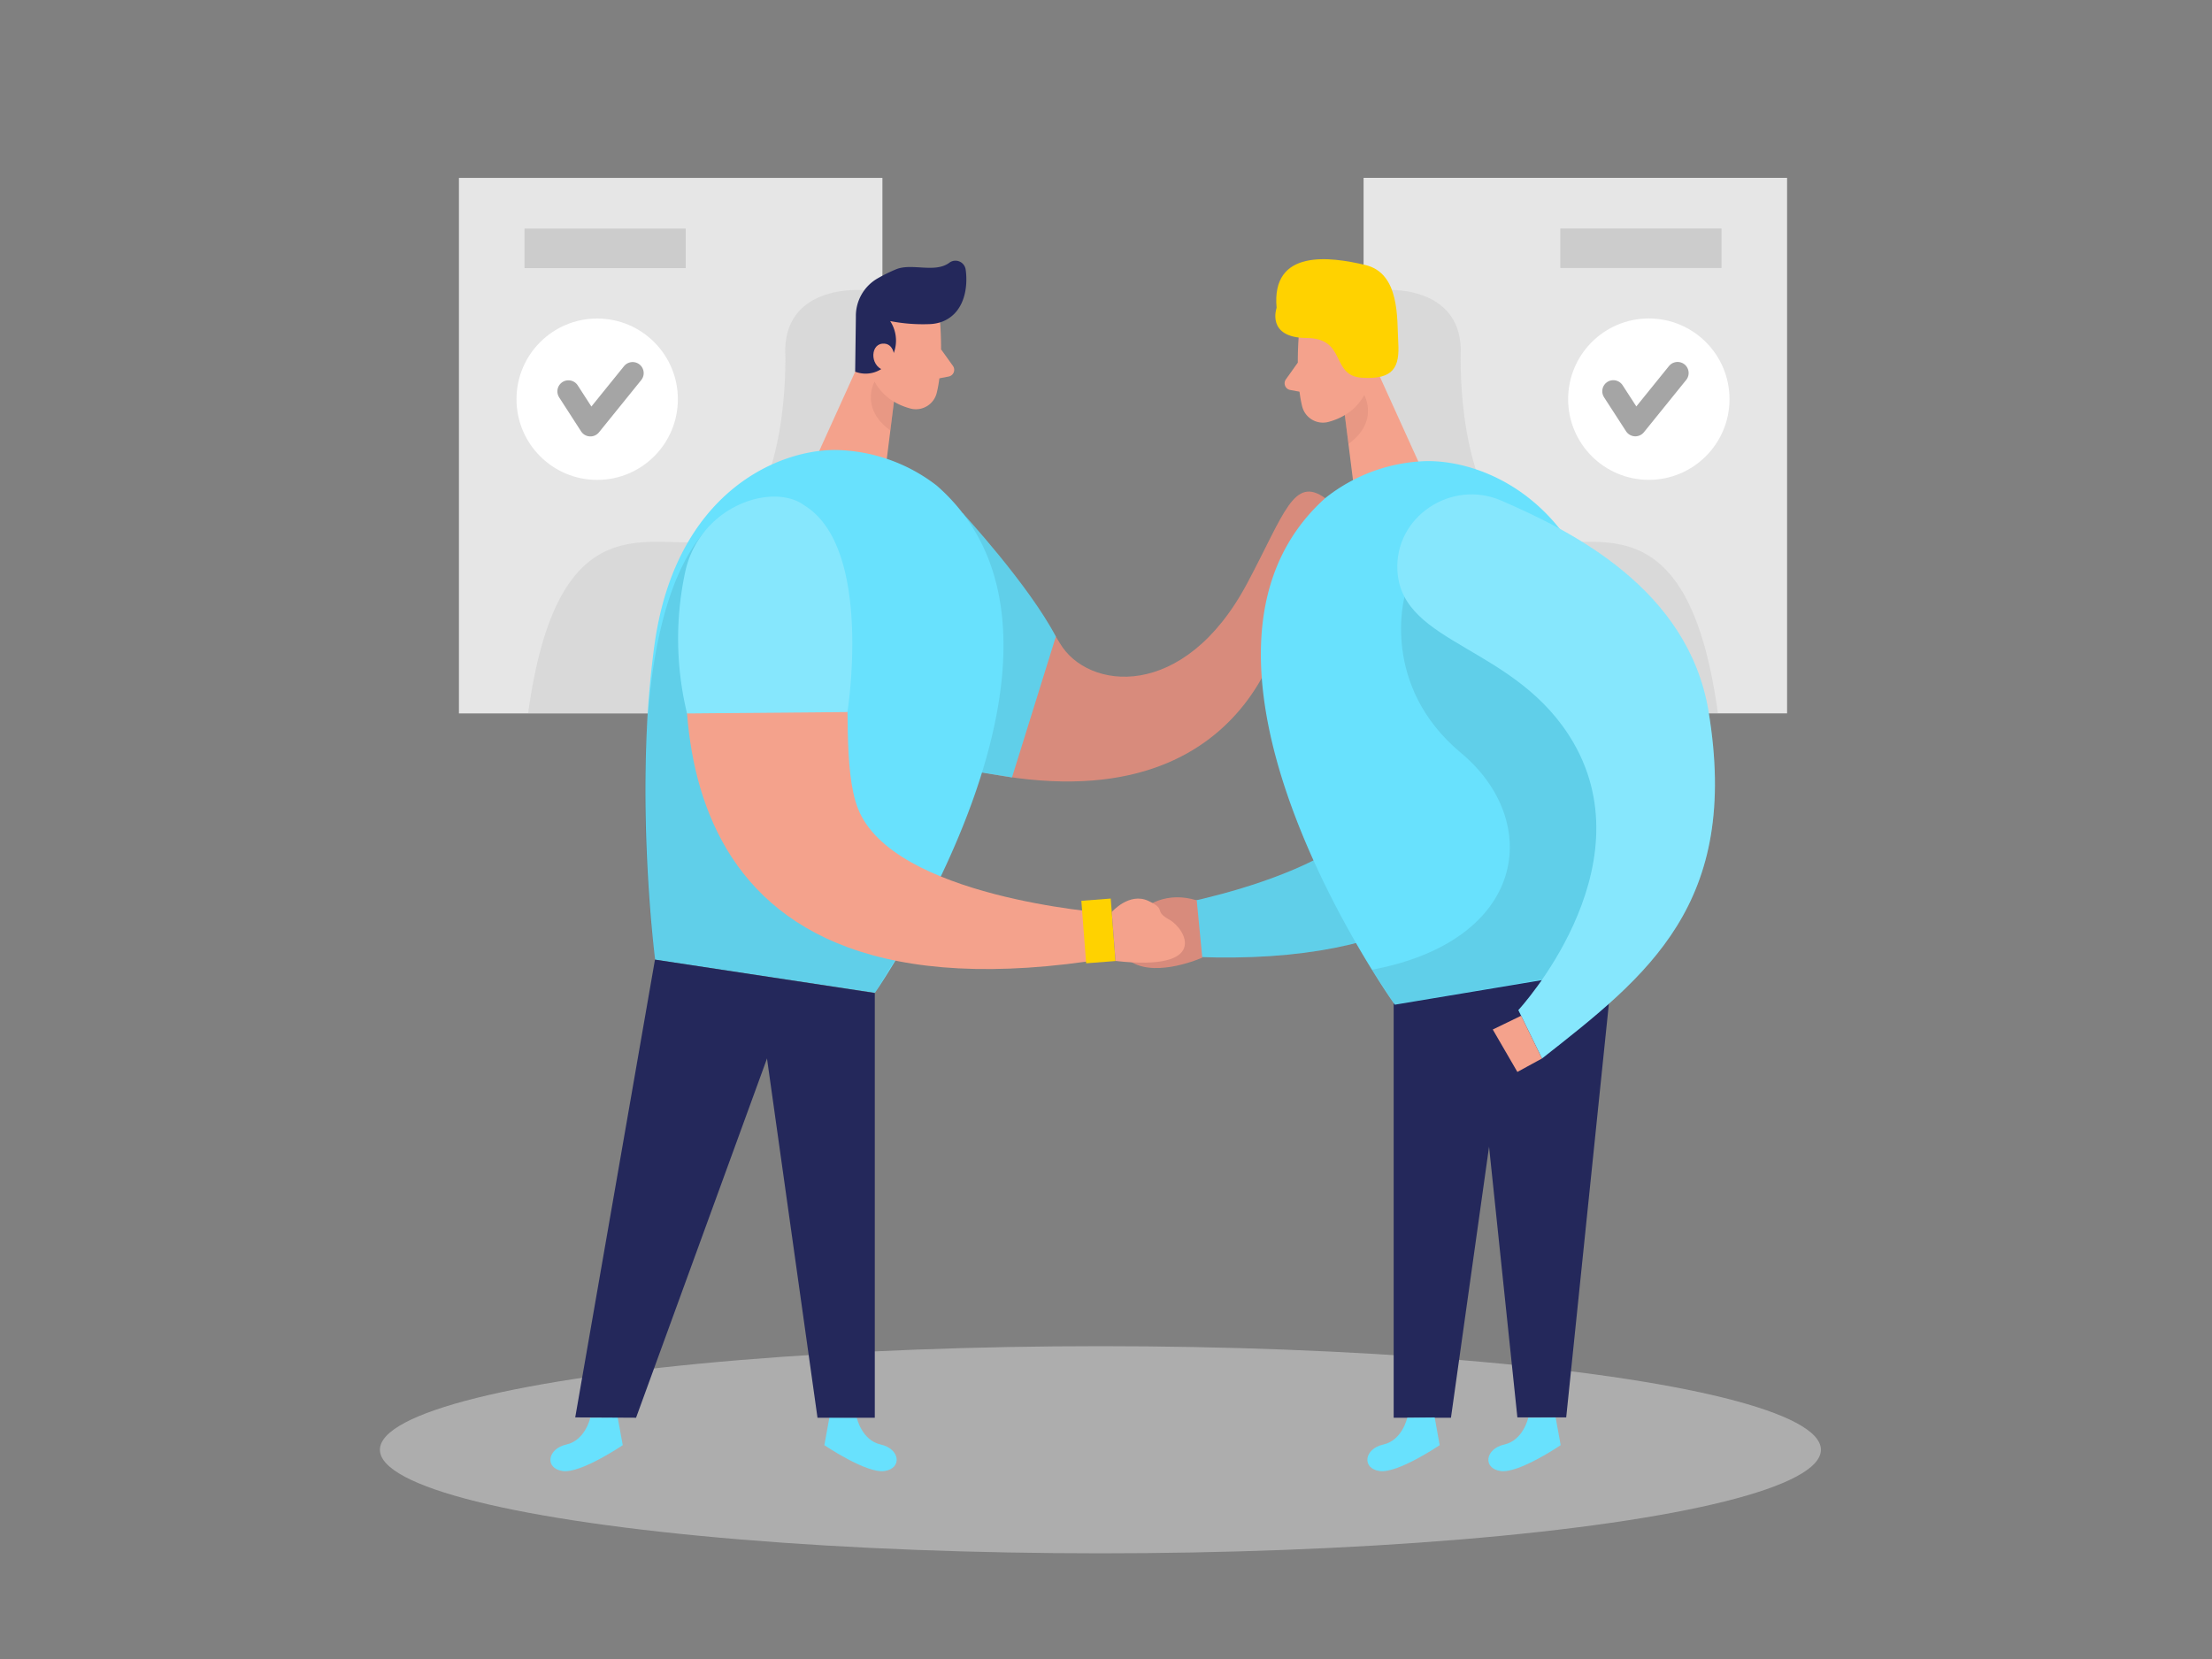 <svg xmlns="http://www.w3.org/2000/svg" id="Layer_1" data-name="Layer 1" viewBox="0 0 400 300"><rect x="0" y="0" width="400" height="300" fill="#808080" stroke="none"/><title>#11 handshake</title><rect width="76.58" height="96.84" x="246.58" y="32.15" fill="#e6e6e6" transform="translate(569.74 161.15) rotate(-180)"/><path fill="#a5a5a5" d="M249.84,52.45s14-1.33,14.32,10.69c0,0-1,21.76,8.13,31.89s32-12.57,38.37,34l-22.58,0-31-24.13L248.2,71.53Z" opacity=".2"/><circle cx="298.16" cy="72.18" r="14.59" fill="#fff"/><polyline fill="none" stroke="#a5a5a5" stroke-linecap="round" stroke-linejoin="round" stroke-width="4" points="291.74 70.75 295.72 76.9 303.36 67.45"/><rect width="29.15" height="7.14" x="282.15" y="41.32" fill="#a5a5a5" opacity=".4" transform="translate(593.45 89.78) rotate(-180)"/><rect width="76.58" height="96.84" x="82.99" y="32.17" fill="#e6e6e6"/><path fill="#a5a5a5" d="M156.3,52.47s-14-1.33-14.31,10.68c0,0,1,21.77-8.13,31.89s-32-12.56-38.37,34l22.58,0,31-24.12L158,71.54Z" opacity=".2"/><path fill="#d88b7c" d="M174.73,93.67s11.93,14.14,16.93,22.64,22.44,10.62,33.86-10.81c6.78-12.73,8.41-19.5,14.12-15.42s-7.34,21.34-7.34,21.34-5.78,39.75-57.57,27.58C107.44,123.19,174.73,93.67,174.73,93.67Z"/><ellipse cx="198.99" cy="262.16" fill="#e6e6e6" opacity=".45" rx="130.29" ry="18.73"/><path fill="#68e1fd" d="M277.66,97c6.11,23,14.27,82.66-68.93,75.57v-8.25s38-5.75,43-22.25c4.24-14-8.34-50.88,10-55.09C268.78,85.38,275.79,90,277.66,97Z"/><path d="M277.66,97c6.11,23,14.27,82.66-68.93,75.57v-8.25s38-5.75,43-22.25c4.24-14-8.34-50.88,10-55.09C268.78,85.38,275.79,90,277.66,97Z" opacity=".08"/><path fill="#f4a28c" d="M170,58.29s.67,7.69-.62,12.8a3.88,3.88,0,0,1-4.73,2.79c-2.57-.69-5.84-2.36-6.69-6.44l-2.31-6.74a6.92,6.92,0,0,1,3.05-7.4C163,50.17,169.82,53.59,170,58.29Z"/><polygon fill="#f4a28c" points="156.79 62.48 148 81.86 159.44 90.35 161.72 72.12 156.79 62.48"/><path fill="#24285b" d="M168.08,58.61a30.79,30.79,0,0,1-7.11-.55,6.43,6.43,0,0,1,0,7.06,5.24,5.24,0,0,1-6.33,2.09l.13-9.91a7.84,7.84,0,0,1,4-7,29,29,0,0,1,3.31-1.62c2.85-1.14,7,.76,9.59-1.17a1.86,1.86,0,0,1,2.95,1.22c.44,3-.09,7.76-4.17,9.41A7.28,7.28,0,0,1,168.08,58.61Z"/><path fill="#f4a28c" d="M161.79,64.89s0-3-2.28-2.74-2.18,4.52.85,4.92Z"/><path fill="#f4a28c" d="M170.16,63.15l2.15,3a1.23,1.23,0,0,1-.77,1.94l-2.95.56Z"/><path fill="#ce8172" d="M161.66,72.64A9.43,9.43,0,0,1,158.15,69s-2.74,4.81,2.86,8.84Z" opacity=".31"/><path fill="#f4a28c" d="M234.86,60.71s-.67,7.69.62,12.8a3.87,3.87,0,0,0,4.73,2.79c2.57-.69,5.83-2.36,6.69-6.44l2.31-6.73a6.94,6.94,0,0,0-3.05-7.4C241.81,52.6,235,56,234.86,60.71Z"/><polygon fill="#f4a28c" points="248.06 64.9 256.85 84.28 245.41 92.77 243.12 74.54 248.06 64.9"/><path fill="#f4a28c" d="M243.05,67.32s.06-3,2.29-2.75,2.18,4.53-.86,4.93Z"/><path fill="#f4a28c" d="M234.68,65.58l-2.14,3a1.23,1.23,0,0,0,.77,1.94l2.95.55Z"/><path fill="#ce8172" d="M243.19,75.06a9.51,9.51,0,0,0,3.51-3.62s2.74,4.81-2.86,8.84Z" opacity=".31"/><path fill="#68e1fd" d="M190.93,115.11,183,140.58,166.85,138l7.21-45.23S186,105.71,190.93,115.11Z"/><path d="M190.93,115.11,183,140.58,166.85,138l7.21-45.23S186,105.71,190.93,115.11Z" opacity=".08"/><polygon fill="#24285b" points="291.76 173.53 283.22 256.31 274.39 256.31 267.6 191.41 252.02 179.57 291.76 173.53"/><polygon fill="#24285b" points="252.02 179.57 252.02 256.37 262.38 256.37 271.89 188.72 252.02 179.57"/><path fill="#68e1fd" d="M169.39,87.81A30.71,30.71,0,0,0,151,81.37c-10.79,0-28.87,8.09-32.64,35.17s.11,57,.11,57l39.74,6S202,116.3,169.39,87.81Z"/><path d="M161.79,173.69l-3.6,5.88-39.74-6s-8-58.37,9.13-77.62l13.6,20.76Z" opacity=".08"/><path fill="#68e1fd" d="M239.64,90.08A30.69,30.69,0,0,1,258,83.38c10.8-.11,29,7.67,33.16,34.68s.72,57,.72,57l-39.66,6.62S207.47,119,239.64,90.08Z"/><path fill="#f4a28c" d="M125.83,103.24c-4.33,23.37-7.88,83.51,74.52,70.06l-.63-8.23s-38.33-2.81-44.58-18.88C149.84,132.58,159.55,94.81,141,92,133.8,91,127.16,96.1,125.83,103.24Z"/><path fill="#68e1fd" d="M123.9,103.47a57.5,57.5,0,0,0,.34,25.54l29-.25S158,99,145.4,91.36c0,0-3-2.6-9-1.08A17.35,17.35,0,0,0,123.9,103.47Z"/><path fill="#fff" d="M123.9,103.47a57.5,57.5,0,0,0,.34,25.54l29-.25S158,99,145.4,91.36c0,0-3-2.6-9-1.08A17.35,17.35,0,0,0,123.9,103.47Z" opacity=".2"/><path fill="#68e1fd" d="M154.94,256.38s.87,4.07,4.34,4.84,3.92,4.32.65,4.79-10.86-4.68-10.86-4.68l.91-5Z"/><path fill="#68e1fd" d="M106.74,256.38s-.88,4.07-4.34,4.84-3.93,4.32-.65,4.79,10.86-4.68,10.86-4.68l-.91-5Z"/><path d="M254,107.86s-4.49,16.06,10.21,28.31,12.09,33.87-16.11,39.19l4.12,6.31,42.4-7.24,2-29.67-15.2-30.59Z" opacity=".08"/><rect width="5.33" height="11.33" x="195.97" y="162.67" fill="#ffd200" transform="translate(-12.33 15.74) rotate(-4.4)"/><path fill="#ffd200" d="M230.85,55.67s-1.94,5.41,5.41,5.45,4.27,6.83,10.05,7.19,6.79-2,6.54-6.32.35-12.57-5.95-14.07S229.85,44.92,230.85,55.67Z"/><path fill="#68e1fd" d="M252.7,103.26c-.58-9.82,9.75-16.65,18.77-12.74,12.79,5.54,33.8,16,37.48,38.08,5.81,34.86-11,47.8-30.11,62.81l-4.27-8.75s23.29-25.17,10-48.3C274.34,116.66,253.51,116.75,252.7,103.26Z"/><path fill="#fff" d="M252.7,103.26c-.58-9.82,9.75-16.65,18.77-12.74,12.79,5.54,33.8,16,37.48,38.08,5.81,34.86-11,47.8-30.11,62.81l-4.27-8.75s23.29-25.17,10-48.3C274.34,116.66,253.51,116.75,252.7,103.26Z" opacity=".2"/><polygon fill="#f4a28c" points="275.07 183.68 269.94 186.17 274.39 193.84 278.84 191.41 275.07 183.68"/><polygon fill="#24285b" points="158.19 179.57 158.19 256.37 147.83 256.37 138.32 188.72 158.19 179.57"/><path fill="#d88b7c" d="M216.41,162.81l1,10.36s-8,3.59-12.71.86S206,159.6,216.41,162.81Z"/><path fill="#68e1fd" d="M254.47,256.38s-.87,4.07-4.34,4.84-3.92,4.32-.65,4.79,10.86-4.68,10.86-4.68l-.9-5Z"/><path fill="#68e1fd" d="M276.35,256.38s-.88,4.07-4.34,4.84-3.93,4.32-.65,4.79,10.86-4.68,10.86-4.68l-.91-5Z"/><polygon fill="#24285b" points="118.44 173.53 104.02 256.31 115.02 256.37 138.7 191.41 158.19 179.57 118.44 173.53"/><path fill="#f4a28c" d="M201.05,164.91s3.16-3.62,6.61-2,.8,1.72,3.8,3.4,7.37,9.4-9.73,7.46Z"/><circle cx="107.99" cy="72.19" r="14.59" fill="#fff"/><polyline fill="none" stroke="#a5a5a5" stroke-linecap="round" stroke-linejoin="round" stroke-width="4" points="102.79 70.77 106.76 76.92 114.4 67.47"/><rect width="29.15" height="7.14" x="94.85" y="41.34" fill="#a5a5a5" opacity=".4"/></svg>